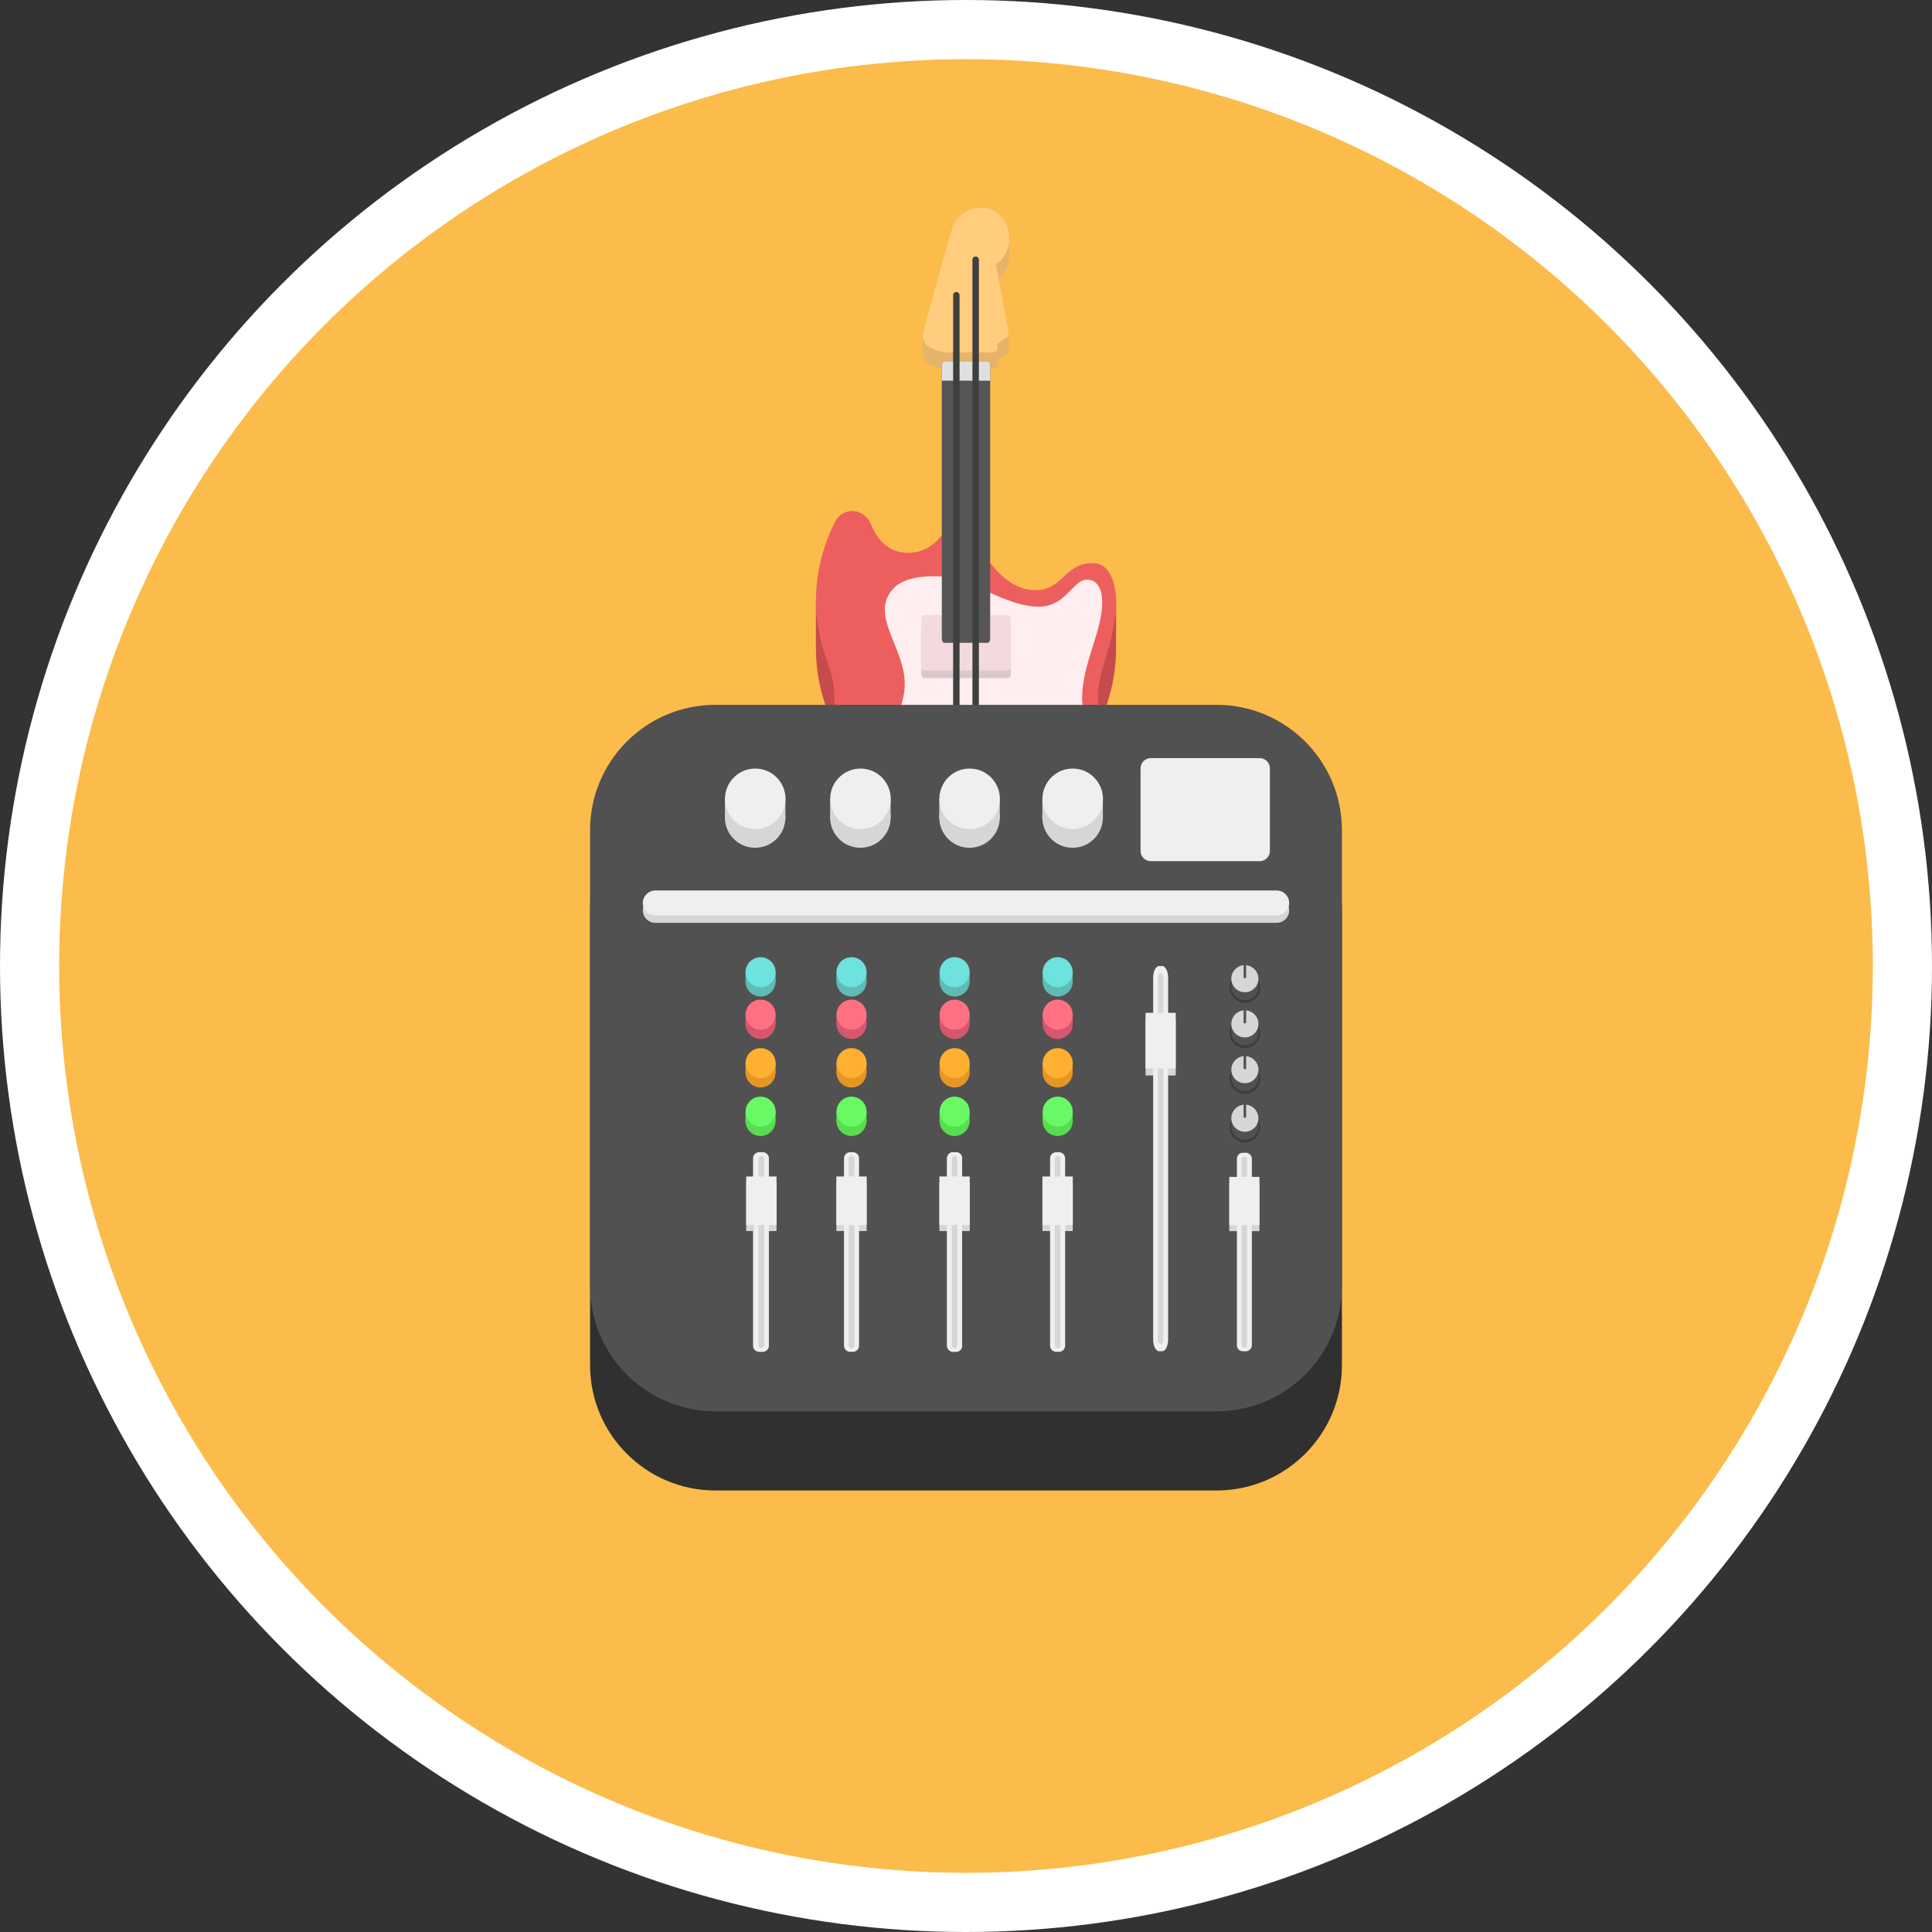 <?xml version="1.0" encoding="utf-8"?>
<!-- Generator: Adobe Illustrator 23.0.6, SVG Export Plug-In . SVG Version: 6.00 Build 0)  -->
<svg version="1.0" id="Camada_1" xmlns="http://www.w3.org/2000/svg" xmlns:xlink="http://www.w3.org/1999/xlink" x="0px" y="0px"
	 viewBox="0 0 300 300" enable-background="new 0 0 300 300" xml:space="preserve">
<rect x="0" y="0" width="300" height="300" fill="#333333" stroke="none"/>
<ellipse fill="#FFFFFF" cx="150" cy="150" rx="150" ry="150"/>
<circle fill="#FBBC4B" cx="150" cy="150" r="140.813"/>
<g>
	<path fill="#C64B4B" d="M171.77,121.098c-1.628-3.049-1.94-6.757-0.583-9.955c1.364-3.216,2.117-6.768,2.12-10.445
		c0.002-2.297,0-7.258,0-7.258s-4.112-1.376-5.402,0.396c-2.075,2.851-3.593,5.068-7.967,5.068c-5.343,0-8.016-6.263-9.412-10.701
		c-0.616-1.956-0.305-5.597-0.305-5.597c-0.449,0.005-0.676,0.008-1.119,0.014c0,0-1.074,10.487-8.104,10.487
		c-3.052,0-4.798-2.094-5.771-4.463c-1.053-2.566-8.533,4.775-8.533,4.775s0,2.229,0,7.258c0,3.713,0.754,7.236,2.105,10.404
		c1.373,3.22,1.079,6.954-0.561,10.027c-1.626,3.048-5.219,5.685-5.219,5.685s0,5.315,0,7.258
		c0.003,15.306,13.825,20.491,26.981,20.491c11.99,0,26.981-5.185,26.981-20.491c0-1.821,0-7.258,0-7.258
		S173.528,124.39,171.77,121.098z"/>
	<path fill="#E5B36A" d="M154.637,43.67c1.262-0.845,2.087-2.337,2.087-4.051c0-0.978-0.016-2.99-0.016-2.99
		s-2.854-1.794-4.453-1.794c-2.024,0-3.807,1.368-4.423,3.256c-0.006-0.005-0.01-0.008-0.017-0.014
		c-1.87,5.649-2.762,8.474-4.539,14.124c0,0.804,0,1.206,0,2.01c0,0.991,0.225,1.875,1.017,2.27
		c0.365,0.182,0.548,0.273,0.916,0.455c0.491,0.243,1.029,0.369,1.581,0.369c2.914,0,4.562,0,7.438,0
		c0.358,0,0.646-0.31,0.646-0.693c0-0.181,0-0.272,0-0.453c0-0.147,0.072-0.282,0.189-0.356c0.48-0.301,0.718-0.452,1.193-0.753
		c0.281-0.178,0.376-0.521,0.376-0.886c0-0.964,0-1.446,0-2.41C155.839,48.52,155.442,46.903,154.637,43.67z"/>
	<path fill="#FFCD7D" d="M154.637,41.082c1.563-1.046,2.462-3.086,1.939-5.312c-0.385-1.641-1.603-2.965-3.158-3.372
		c-2.476-0.648-4.854,0.861-5.586,3.105c-0.006-0.005-0.01-0.008-0.017-0.014c-1.839,6.453-2.719,9.68-4.467,16.133
		c-0.246,0.907,0.153,1.875,0.945,2.27c0.207,0.104,0.311,0.155,0.519,0.259c0.75,0.372,1.573,0.565,2.423,0.565
		c2.753,0,4.292,0,6.992,0c0.358,0,0.646-0.31,0.646-0.693c0-0.181,0-0.271,0-0.453c0-0.147,0.072-0.282,0.189-0.356
		c0.48-0.301,0.718-0.452,1.193-0.753c0.281-0.178,0.425-0.531,0.361-0.878C155.83,47.383,155.436,45.283,154.637,41.082z"/>
	<path fill="#ED5F5F" d="M171.77,113.84c-1.628-3.049-1.555-6.62-0.583-9.955c1.005-3.449,2.117-6.768,2.12-10.445
		c0.002-2.297-0.693-6.007-3.657-6.007c-4.244,0-4.744,4.212-8.789,4.212c-5.343,0-8.939-6.263-10.336-10.701
		c-0.616-1.956-0.305-5.597-0.305-5.597c-0.449,0.005-0.676,0.008-1.119,0.014c0,0-1.074,10.487-8.104,10.487
		c-3.052,0-4.798-2.094-5.771-4.463c-1.053-2.566-4.364-2.774-5.597-0.302c-1.559,3.124-2.936,7.306-2.936,12.335
		c0,3.713,0.984,7.211,2.105,10.404c1.16,3.303,1.079,6.954-0.561,10.027c-3.76,7.05-5.219,9.521-5.219,12.943
		c0.003,15.306,13.825,20.491,26.981,20.491c11.99,0,26.981-5.185,26.981-20.491C176.981,123.37,175.528,120.879,171.77,113.84z"/>
	<path fill="#FFEEF0" d="M150,89.954c0,0,6.529,4.256,11.278,4.256c4.264,0,5.325-4.204,7.502-4.204
		c1.916,0,2.375,1.988,2.375,3.568c0,4.398-3.127,9.552-3.127,14.856s6.335,12.836,6.335,18.533c0,6.414-2.834,9.948-7.171,11.581
		c-8.334,3.138-13.154-12.342-17.193-14.182c-3.309-1.507-11.38,4.606-13.666,2.151c-4.595-4.936,4.158-13.462,4.158-20.306
		c0-5.732-5.55-10.686-1.792-14.799C141.632,88.201,150,89.954,150,89.954z"/>
	<path fill="#DBC8CC" d="M156.469,105.3c-4.988,0-7.95,0-12.938,0c-0.26,0-0.47-0.23-0.47-0.513c0-3.024,0-4.536,0-7.559
		c0-0.284,0.21-0.514,0.47-0.514c4.988,0,7.95,0,12.938,0c0.26,0,0.47,0.23,0.47,0.514c0,3.024,0,4.536,0,7.559
		C156.939,105.07,156.729,105.3,156.469,105.3z"/>
	<path fill="#F2DADE" d="M156.469,104.107c-4.988,0-7.95,0-12.938,0c-0.26,0-0.47-0.23-0.47-0.513c0-3.024,0-4.536,0-7.559
		c0-0.284,0.21-0.514,0.47-0.514c4.988,0,7.95,0,12.938,0c0.26,0,0.47,0.23,0.47,0.514c0,3.024,0,4.536,0,7.559
		C156.939,103.877,156.729,104.107,156.469,104.107z"/>
	<path fill="#565656" d="M153.757,56.793c0,13.334,0,28.988,0,42.323c0,0.39-0.166,0.698-0.376,0.698c-2.634,0-4.126,0-6.761,0
		c-0.211,0-0.376-0.308-0.376-0.698c0-13.334,0-28.988,0-42.323c0-0.38,0.166-0.698,0.376-0.698c2.634,0,4.126,0,6.761,0
		C153.591,56.095,153.757,56.413,153.757,56.793z"/>
	<path fill="#E0E0E0" d="M153.757,56.793c0,0.928,0,1.392,0,2.32c-2.921,0-4.592,0-7.514,0c0-0.928,0-1.392,0-2.32
		c0-0.38,0.166-0.698,0.376-0.698c2.634,0,4.126,0,6.761,0C153.591,56.095,153.757,56.413,153.757,56.793z"/>
	<path fill="#4C4C4C" d="M156.923,128.129c-5.337,0-8.509,0-13.846,0c-1.085,0-1.958-0.963-1.958-2.151c0-0.646,0-0.969,0-1.616
		c6.868,0,10.893,0,17.761,0c0,0.646,0,0.969,0,1.616C158.88,127.166,158.008,128.129,156.923,128.129z"/>
	<path fill="#DBC8CC" d="M155.409,114.295c-4.179,0-6.64,0-10.818,0c-0.85,0-1.529-0.746-1.529-1.666c0-0.398,0-0.597,0-0.994
		c5.349,0,8.528,0,13.877,0c0,0.398,0,0.597,0,0.994C156.939,113.55,156.259,114.295,155.409,114.295z"/>
	<path fill="#F2DADE" d="M155.409,113.301c-4.179,0-6.64,0-10.818,0c-0.85,0-1.529-0.746-1.529-1.666l0,0
		c0-0.92,0.68-1.666,1.529-1.666c4.179,0,6.64,0,10.818,0c0.85,0,1.529,0.746,1.529,1.666l0,0
		C156.939,112.555,156.259,113.301,155.409,113.301z"/>
	<path fill="#565656" d="M156.923,126.513c-5.337,0-8.509,0-13.846,0c-1.085,0-1.958-0.963-1.958-2.151l0,0
		c0-1.188,0.872-2.151,1.958-2.151c5.337,0,8.509,0,13.846,0c1.085,0,1.958,0.963,1.958,2.151l0,0
		C158.88,125.55,158.008,126.513,156.923,126.513z"/>
	<g>
		<path fill="none" stroke="#3F3F3F" stroke-linecap="round" stroke-miterlimit="10" d="M148.5,124.362c0-25.403,0-53.125,0-78.528"
			/>
		<path fill="none" stroke="#3F3F3F" stroke-linecap="round" stroke-miterlimit="10" d="M151.5,124.362c0-25.403,0-58.627,0-84.029"
			/>
	</g>
</g>
<g>
	<path fill="#303030" d="M188.904,231.443h-77.808c-10.753,0-19.471-8.718-19.471-19.471v-70.764
		c0-10.753,8.718-19.471,19.471-19.471h77.808c10.753,0,19.471,8.718,19.471,19.471v70.763
		C208.375,222.726,199.657,231.443,188.904,231.443L188.904,231.443z"/>
	<path fill="#515151" d="M188.904,219.15h-77.808c-10.753,0-19.471-8.718-19.471-19.471v-70.763
		c0-10.753,8.718-19.471,19.471-19.471h77.808c10.753,0,19.471,8.718,19.471,19.471v70.763
		C208.375,210.432,199.657,219.15,188.904,219.15L188.904,219.15z"/>
	<path fill="#D6D6D6" d="M198.24,143.299H101.76c-1.07,0-1.945-0.876-1.945-1.945s0.876-1.945,1.945-1.945h96.479
		c1.07,0,1.945,0.876,1.945,1.945S199.309,143.299,198.24,143.299z"/>
	<circle fill="#3D3D3D" cx="193.302" cy="175.015" r="2.376"/>
	<path fill="#515151" d="M195.016,173.656c-0.309-0.431-0.776-0.742-1.317-0.845v-1.012l-0.871-0.002v1.03
		c-0.507,0.117-0.944,0.417-1.238,0.829h-0.392v1.29h0.002c0.036,1.131,0.963,2.037,2.103,2.037c1.14,0,2.067-0.906,2.103-2.037
		h0.002v-1.29H195.016z"/>
	<path fill="#D6D6D6" d="M193.499,171.54c0.001,0.007,0.002,0.012,0.002,0.019v1.822c0,0.109-0.089,0.198-0.198,0.198
		c-0.108,0-0.198-0.089-0.198-0.198v-1.822c0-0.007,0.001-0.012,0.002-0.019c-1.071,0.099-1.908,0.999-1.908,2.095
		c0,1.162,0.942,2.104,2.104,2.104c1.162,0,2.104-0.942,2.104-2.104C195.407,172.539,194.568,171.639,193.499,171.54z"/>
	<circle fill="#3D3D3D" cx="193.302" cy="167.475" r="2.376"/>
	<path fill="#515151" d="M195.016,166.116c-0.309-0.431-0.776-0.742-1.317-0.845v-1.012l-0.871-0.002v1.03
		c-0.507,0.117-0.944,0.417-1.238,0.829h-0.392v1.29h0.002c0.036,1.131,0.963,2.037,2.103,2.037c1.14,0,2.067-0.906,2.103-2.037
		h0.002v-1.29H195.016z"/>
	<path fill="#D6D6D6" d="M193.499,164.001c0.001,0.007,0.002,0.012,0.002,0.019v1.822c0,0.109-0.089,0.198-0.198,0.198
		c-0.108,0-0.198-0.089-0.198-0.198v-1.822c0-0.007,0.001-0.012,0.002-0.019c-1.071,0.099-1.908,0.999-1.908,2.095
		c0,1.162,0.942,2.104,2.104,2.104c1.162,0,2.104-0.942,2.104-2.104C195.407,165,194.568,164.099,193.499,164.001z"/>
	<circle fill="#3D3D3D" cx="193.302" cy="160.363" r="2.376"/>
	<path fill="#515151" d="M195.016,159.006c-0.309-0.431-0.776-0.742-1.317-0.845v-1.012l-0.871-0.002v1.03
		c-0.507,0.117-0.944,0.417-1.238,0.829h-0.392v1.29h0.002c0.036,1.131,0.963,2.037,2.103,2.037c1.14,0,2.067-0.906,2.103-2.037
		h0.002v-1.29H195.016z"/>
	<path fill="#D6D6D6" d="M193.499,156.89c0.001,0.007,0.002,0.012,0.002,0.019v1.822c0,0.109-0.089,0.198-0.198,0.198
		c-0.108,0-0.198-0.089-0.198-0.198v-1.822c0-0.007,0.001-0.012,0.002-0.019c-1.071,0.099-1.908,0.999-1.908,2.095
		c0,1.162,0.942,2.104,2.104,2.104c1.162,0,2.104-0.942,2.104-2.104C195.407,157.889,194.568,156.989,193.499,156.89z"/>
	<circle fill="#3D3D3D" cx="193.302" cy="153.352" r="2.376"/>
	<path fill="#515151" d="M195.016,151.993c-0.309-0.431-0.776-0.742-1.317-0.845v-1.012l-0.871-0.002v1.03
		c-0.507,0.117-0.944,0.417-1.238,0.829h-0.392v1.29h0.002c0.036,1.131,0.963,2.037,2.103,2.037c1.14,0,2.067-0.906,2.103-2.037
		h0.002v-1.29H195.016z"/>
	<path fill="#D6D6D6" d="M193.499,149.877c0.001,0.007,0.002,0.012,0.002,0.019v1.822c0,0.109-0.089,0.198-0.198,0.198
		c-0.108,0-0.198-0.089-0.198-0.198v-1.822c0-0.007,0.001-0.012,0.002-0.019c-1.071,0.099-1.908,0.999-1.908,2.095
		c0,1.162,0.942,2.104,2.104,2.104c1.162,0,2.104-0.942,2.104-2.104C195.407,150.876,194.568,149.976,193.499,149.877z"/>
	<g>
		<circle fill="#D6D6D6" cx="117.26" cy="126.945" r="4.698"/>
		<path fill="#D6D6D6" d="M112.562,124.033h1.566v3.114h-1.566V124.033z"/>
		<path fill="#D6D6D6" d="M120.393,124.033h1.566v3.114h-1.566V124.033z"/>
	</g>
	<circle fill="#EFEFEF" cx="117.275" cy="124.04" r="4.698"/>
	<g>
		<circle fill="#D6D6D6" cx="133.6" cy="126.945" r="4.698"/>
		<path fill="#D6D6D6" d="M128.901,124.033h1.566v3.114h-1.566V124.033z"/>
		<path fill="#D6D6D6" d="M136.732,124.033h1.566v3.114h-1.566V124.033z"/>
	</g>
	<circle fill="#EFEFEF" cx="133.614" cy="124.04" r="4.698"/>
	<circle fill="#D6D6D6" cx="150.548" cy="126.945" r="4.698"/>
	<path fill="#D6D6D6" d="M145.849,124.033h1.566v3.114h-1.566V124.033z"/>
	<path fill="#D6D6D6" d="M153.68,124.033h1.566v3.114h-1.566V124.033z"/>
	<circle fill="#EFEFEF" cx="150.562" cy="124.04" r="4.698"/>
	<circle fill="#D6D6D6" cx="166.554" cy="126.945" r="4.698"/>
	<path fill="#D6D6D6" d="M161.855,124.033h1.566v3.114h-1.566V124.033z"/>
	<path fill="#D6D6D6" d="M169.686,124.033h1.566v3.114h-1.566V124.033z"/>
	<circle fill="#EFEFEF" cx="166.568" cy="124.04" r="4.698"/>
	<path fill="#EFEFEF" d="M198.24,142.164H101.76c-1.07,0-1.945-0.876-1.945-1.945s0.876-1.945,1.945-1.945h96.479
		c1.07,0,1.945,0.876,1.945,1.945S199.309,142.164,198.24,142.164z"/>
	<path fill="#EFEFEF" d="M116.933,208.965v-29.106c0-0.518,0.424-0.942,0.942-0.942h0.451c0.518,0,0.942,0.424,0.942,0.942v29.106
		c0,0.518-0.424,0.942-0.942,0.942h-0.451C117.357,209.907,116.933,209.483,116.933,208.965z"/>
	<circle fill="#5EBCB5" cx="118.097" cy="152.408" r="2.334"/>
	<path fill="#5EBCB5" d="M115.763,150.962h0.778v1.547h-0.778V150.962z"/>
	<path fill="#5EBCB5" d="M119.654,150.962h0.778v1.547h-0.778V150.962z"/>
	<circle fill="#6DE2DE" cx="118.105" cy="150.965" r="2.334"/>
	<circle fill="#E59623" cx="118.097" cy="166.531" r="2.334"/>
	<path fill="#E59623" d="M115.763,165.085h0.778v1.547h-0.778V165.085z"/>
	<path fill="#E59623" d="M119.654,165.085h0.778v1.547h-0.778V165.085z"/>
	<circle fill="#FFB031" cx="118.105" cy="165.088" r="2.334"/>
	<circle fill="#D6566E" cx="118.097" cy="158.999" r="2.334"/>
	<path fill="#D6566E" d="M115.763,157.553h0.778v1.547h-0.778V157.553z"/>
	<path fill="#D6566E" d="M119.654,157.553h0.778v1.547h-0.778V157.553z"/>
	<circle fill="#FF7182" cx="118.105" cy="157.556" r="2.334"/>
	<circle fill="#57DD50" cx="118.097" cy="174.064" r="2.334"/>
	<path fill="#57DD50" d="M115.763,172.618h0.778v1.547h-0.778V172.618z"/>
	<path fill="#57DD50" d="M119.654,172.618h0.778v1.547h-0.778V172.618z"/>
	<circle fill="#68F964" cx="118.105" cy="172.62" r="2.334"/>
	<path fill="#EFEFEF" d="M147.063,208.965v-29.106c0-0.518,0.424-0.942,0.942-0.942h0.451c0.518,0,0.942,0.424,0.942,0.942v29.106
		c0,0.518-0.424,0.942-0.942,0.942h-0.451C147.487,209.907,147.063,209.483,147.063,208.965z"/>
	<circle fill="#5EBCB5" cx="148.227" cy="152.408" r="2.334"/>
	<path fill="#5EBCB5" d="M145.893,150.962h0.778v1.547h-0.778V150.962z"/>
	<path fill="#5EBCB5" d="M149.783,150.962h0.778v1.547h-0.778V150.962z"/>
	<circle fill="#6DE2DE" cx="148.234" cy="150.965" r="2.334"/>
	<circle fill="#E59623" cx="148.227" cy="166.531" r="2.334"/>
	<path fill="#E59623" d="M145.893,165.085h0.778v1.547h-0.778V165.085z"/>
	<path fill="#E59623" d="M149.783,165.085h0.778v1.547h-0.778V165.085z"/>
	<circle fill="#FFB031" cx="148.234" cy="165.088" r="2.334"/>
	<circle fill="#D6566E" cx="148.227" cy="158.999" r="2.334"/>
	<path fill="#D6566E" d="M145.893,157.553h0.778v1.547h-0.778V157.553z"/>
	<path fill="#D6566E" d="M149.783,157.553h0.778v1.547h-0.778V157.553z"/>
	<circle fill="#FF7182" cx="148.234" cy="157.556" r="2.334"/>
	<circle fill="#57DD50" cx="148.227" cy="174.064" r="2.334"/>
	<path fill="#57DD50" d="M145.893,172.618h0.778v1.547h-0.778V172.618z"/>
	<path fill="#57DD50" d="M149.783,172.618h0.778v1.547h-0.778V172.618z"/>
	<circle fill="#68F964" cx="148.234" cy="172.62" r="2.334"/>
	<circle fill="#5EBCB5" cx="164.233" cy="152.408" r="2.334"/>
	<path fill="#5EBCB5" d="M161.899,150.962h0.778v1.547h-0.778V150.962z"/>
	<path fill="#5EBCB5" d="M165.789,150.962h0.778v1.547h-0.778V150.962z"/>
	<circle fill="#6DE2DE" cx="164.24" cy="150.965" r="2.334"/>
	<circle fill="#E59623" cx="164.233" cy="166.531" r="2.334"/>
	<path fill="#E59623" d="M161.899,165.085h0.778v1.547h-0.778V165.085z"/>
	<path fill="#E59623" d="M165.789,165.085h0.778v1.547h-0.778V165.085z"/>
	<circle fill="#FFB031" cx="164.24" cy="165.088" r="2.334"/>
	<circle fill="#D6566E" cx="164.233" cy="158.999" r="2.334"/>
	<path fill="#D6566E" d="M161.899,157.553h0.778v1.547h-0.778V157.553z"/>
	<path fill="#D6566E" d="M165.789,157.553h0.778v1.547h-0.778V157.553z"/>
	<circle fill="#FF7182" cx="164.24" cy="157.556" r="2.334"/>
	<circle fill="#57DD50" cx="164.233" cy="174.064" r="2.334"/>
	<path fill="#57DD50" d="M161.899,172.618h0.778v1.547h-0.778V172.618z"/>
	<path fill="#57DD50" d="M165.789,172.618h0.778v1.547h-0.778V172.618z"/>
	<circle fill="#68F964" cx="164.24" cy="172.62" r="2.334"/>
	<circle fill="#5EBCB5" cx="132.22" cy="152.408" r="2.334"/>
	<path fill="#5EBCB5" d="M129.886,150.962h0.778v1.547h-0.778V150.962z"/>
	<path fill="#5EBCB5" d="M133.777,150.962h0.778v1.547h-0.778V150.962z"/>
	<circle fill="#6DE2DE" cx="132.228" cy="150.965" r="2.334"/>
	<circle fill="#E59623" cx="132.22" cy="166.531" r="2.334"/>
	<path fill="#E59623" d="M129.886,165.085h0.778v1.547h-0.778V165.085z"/>
	<path fill="#E59623" d="M133.777,165.085h0.778v1.547h-0.778V165.085z"/>
	<circle fill="#FFB031" cx="132.228" cy="165.088" r="2.334"/>
	<circle fill="#D6566E" cx="132.22" cy="158.999" r="2.334"/>
	<path fill="#D6566E" d="M129.886,157.553h0.778v1.547h-0.778V157.553z"/>
	<path fill="#D6566E" d="M133.777,157.553h0.778v1.547h-0.778V157.553z"/>
	<circle fill="#FF7182" cx="132.228" cy="157.556" r="2.334"/>
	<circle fill="#57DD50" cx="132.22" cy="174.064" r="2.334"/>
	<path fill="#57DD50" d="M129.886,172.618h0.778v1.547h-0.778V172.618z"/>
	<path fill="#57DD50" d="M133.777,172.618h0.778v1.547h-0.778V172.618z"/>
	<circle fill="#68F964" cx="132.228" cy="172.62" r="2.334"/>
	<g>
		<path fill="#D6D6D6" d="M129.87,183.625h4.708v7.532h-4.708V183.625z"/>
		<path fill="#EFEFEF" d="M131.057,208.965v-29.106c0-0.518,0.424-0.942,0.942-0.942h0.451c0.518,0,0.942,0.424,0.942,0.942v29.106
			c0,0.518-0.424,0.942-0.942,0.942h-0.451C131.48,209.907,131.057,209.483,131.057,208.965z"/>
		<path fill="#D6D6D6" d="M131.786,208.906v-28.986c0-0.241,0.197-0.438,0.438-0.438s0.438,0.197,0.438,0.438v28.986
			c0,0.241-0.197,0.438-0.438,0.438S131.786,209.146,131.786,208.906z"/>
		<path fill="#EFEFEF" d="M129.87,182.684h4.708v7.532h-4.708V182.684z"/>
	</g>
	<g>
		<path fill="#D6D6D6" d="M115.87,183.625h4.708v7.532h-4.708V183.625z"/>
		<path fill="#EFEFEF" d="M117.057,208.965v-29.106c0-0.518,0.424-0.942,0.942-0.942h0.451c0.518,0,0.942,0.424,0.942,0.942v29.106
			c0,0.518-0.424,0.942-0.942,0.942h-0.451C117.48,209.907,117.057,209.483,117.057,208.965z"/>
		<path fill="#D6D6D6" d="M117.786,208.906v-28.986c0-0.241,0.197-0.438,0.438-0.438c0.241,0,0.438,0.197,0.438,0.438v28.986
			c0,0.241-0.197,0.438-0.438,0.438C117.983,209.343,117.786,209.146,117.786,208.906z"/>
		<path fill="#EFEFEF" d="M115.87,182.684h4.708v7.532h-4.708V182.684z"/>
	</g>
	<g>
		<path fill="#D6D6D6" d="M145.87,183.625h4.708v7.532h-4.708V183.625z"/>
		<path fill="#EFEFEF" d="M147.057,208.965v-29.106c0-0.518,0.424-0.942,0.942-0.942h0.451c0.518,0,0.942,0.424,0.942,0.942v29.106
			c0,0.518-0.424,0.942-0.942,0.942h-0.451C147.48,209.907,147.057,209.483,147.057,208.965z"/>
		<path fill="#D6D6D6" d="M147.786,208.906v-28.986c0-0.241,0.197-0.438,0.438-0.438s0.438,0.197,0.438,0.438v28.986
			c0,0.241-0.197,0.438-0.438,0.438S147.786,209.146,147.786,208.906z"/>
		<path fill="#EFEFEF" d="M145.87,182.684h4.708v7.532h-4.708V182.684z"/>
	</g>
	<g>
		<path fill="#D6D6D6" d="M161.87,183.625h4.708v7.532h-4.708V183.625z"/>
		<path fill="#EFEFEF" d="M163.057,208.965v-29.106c0-0.518,0.424-0.942,0.942-0.942h0.451c0.518,0,0.942,0.424,0.942,0.942v29.106
			c0,0.518-0.424,0.942-0.942,0.942h-0.451C163.48,209.907,163.057,209.483,163.057,208.965z"/>
		<path fill="#D6D6D6" d="M163.786,208.906v-28.986c0-0.241,0.197-0.438,0.438-0.438s0.438,0.197,0.438,0.438v28.986
			c0,0.241-0.197,0.438-0.438,0.438S163.786,209.146,163.786,208.906z"/>
		<path fill="#EFEFEF" d="M161.87,182.684h4.708v7.532h-4.708V182.684z"/>
	</g>
	<g>
		<path fill="#D6D6D6" d="M190.883,183.683h4.683v7.492h-4.683V183.683z"/>
		<path fill="#EFEFEF" d="M192.063,208.887v-28.951c0-0.515,0.421-0.937,0.937-0.937h0.449c0.515,0,0.937,0.421,0.937,0.937v28.951
			c0,0.515-0.421,0.937-0.937,0.937h-0.449C192.484,209.824,192.063,209.403,192.063,208.887z"/>
		<path fill="#D6D6D6" d="M192.789,208.828v-28.832c0-0.24,0.196-0.435,0.435-0.435s0.435,0.196,0.435,0.435v28.832
			c0,0.24-0.196,0.435-0.435,0.435S192.789,209.067,192.789,208.828z"/>
		<path fill="#EFEFEF" d="M190.883,182.746h4.683v7.492h-4.683V182.746z"/>
	</g>
	<g>
		<path fill="#D6D6D6" d="M177.883,158.352h4.683V167h-4.683V158.352z"/>
		<path fill="#EFEFEF" d="M179.063,208.006v-56.189c0-1,0.421-1.818,0.937-1.818h0.449c0.515,0,0.937,0.818,0.937,1.818v56.189
			c0,1-0.421,1.818-0.937,1.818h-0.449C179.484,209.824,179.063,209.006,179.063,208.006z"/>
		<path fill="#D6D6D6" d="M179.789,207.892v-55.958c0-0.465,0.196-0.845,0.435-0.845s0.435,0.38,0.435,0.845v55.958
			c0,0.465-0.196,0.845-0.435,0.845S179.789,208.355,179.789,207.892z"/>
		<path fill="#EFEFEF" d="M177.883,157.271h4.683v8.648h-4.683V157.271z"/>
	</g>
	<path fill="#EFEFEF" d="M195.602,133.723h-16.908c-0.874,0-1.589-0.715-1.589-1.589v-12.828c0-0.874,0.715-1.589,1.589-1.589
		h16.908c0.874,0,1.589,0.715,1.589,1.589v12.829C197.191,133.009,196.476,133.723,195.602,133.723L195.602,133.723z"/>
</g>
</svg>
